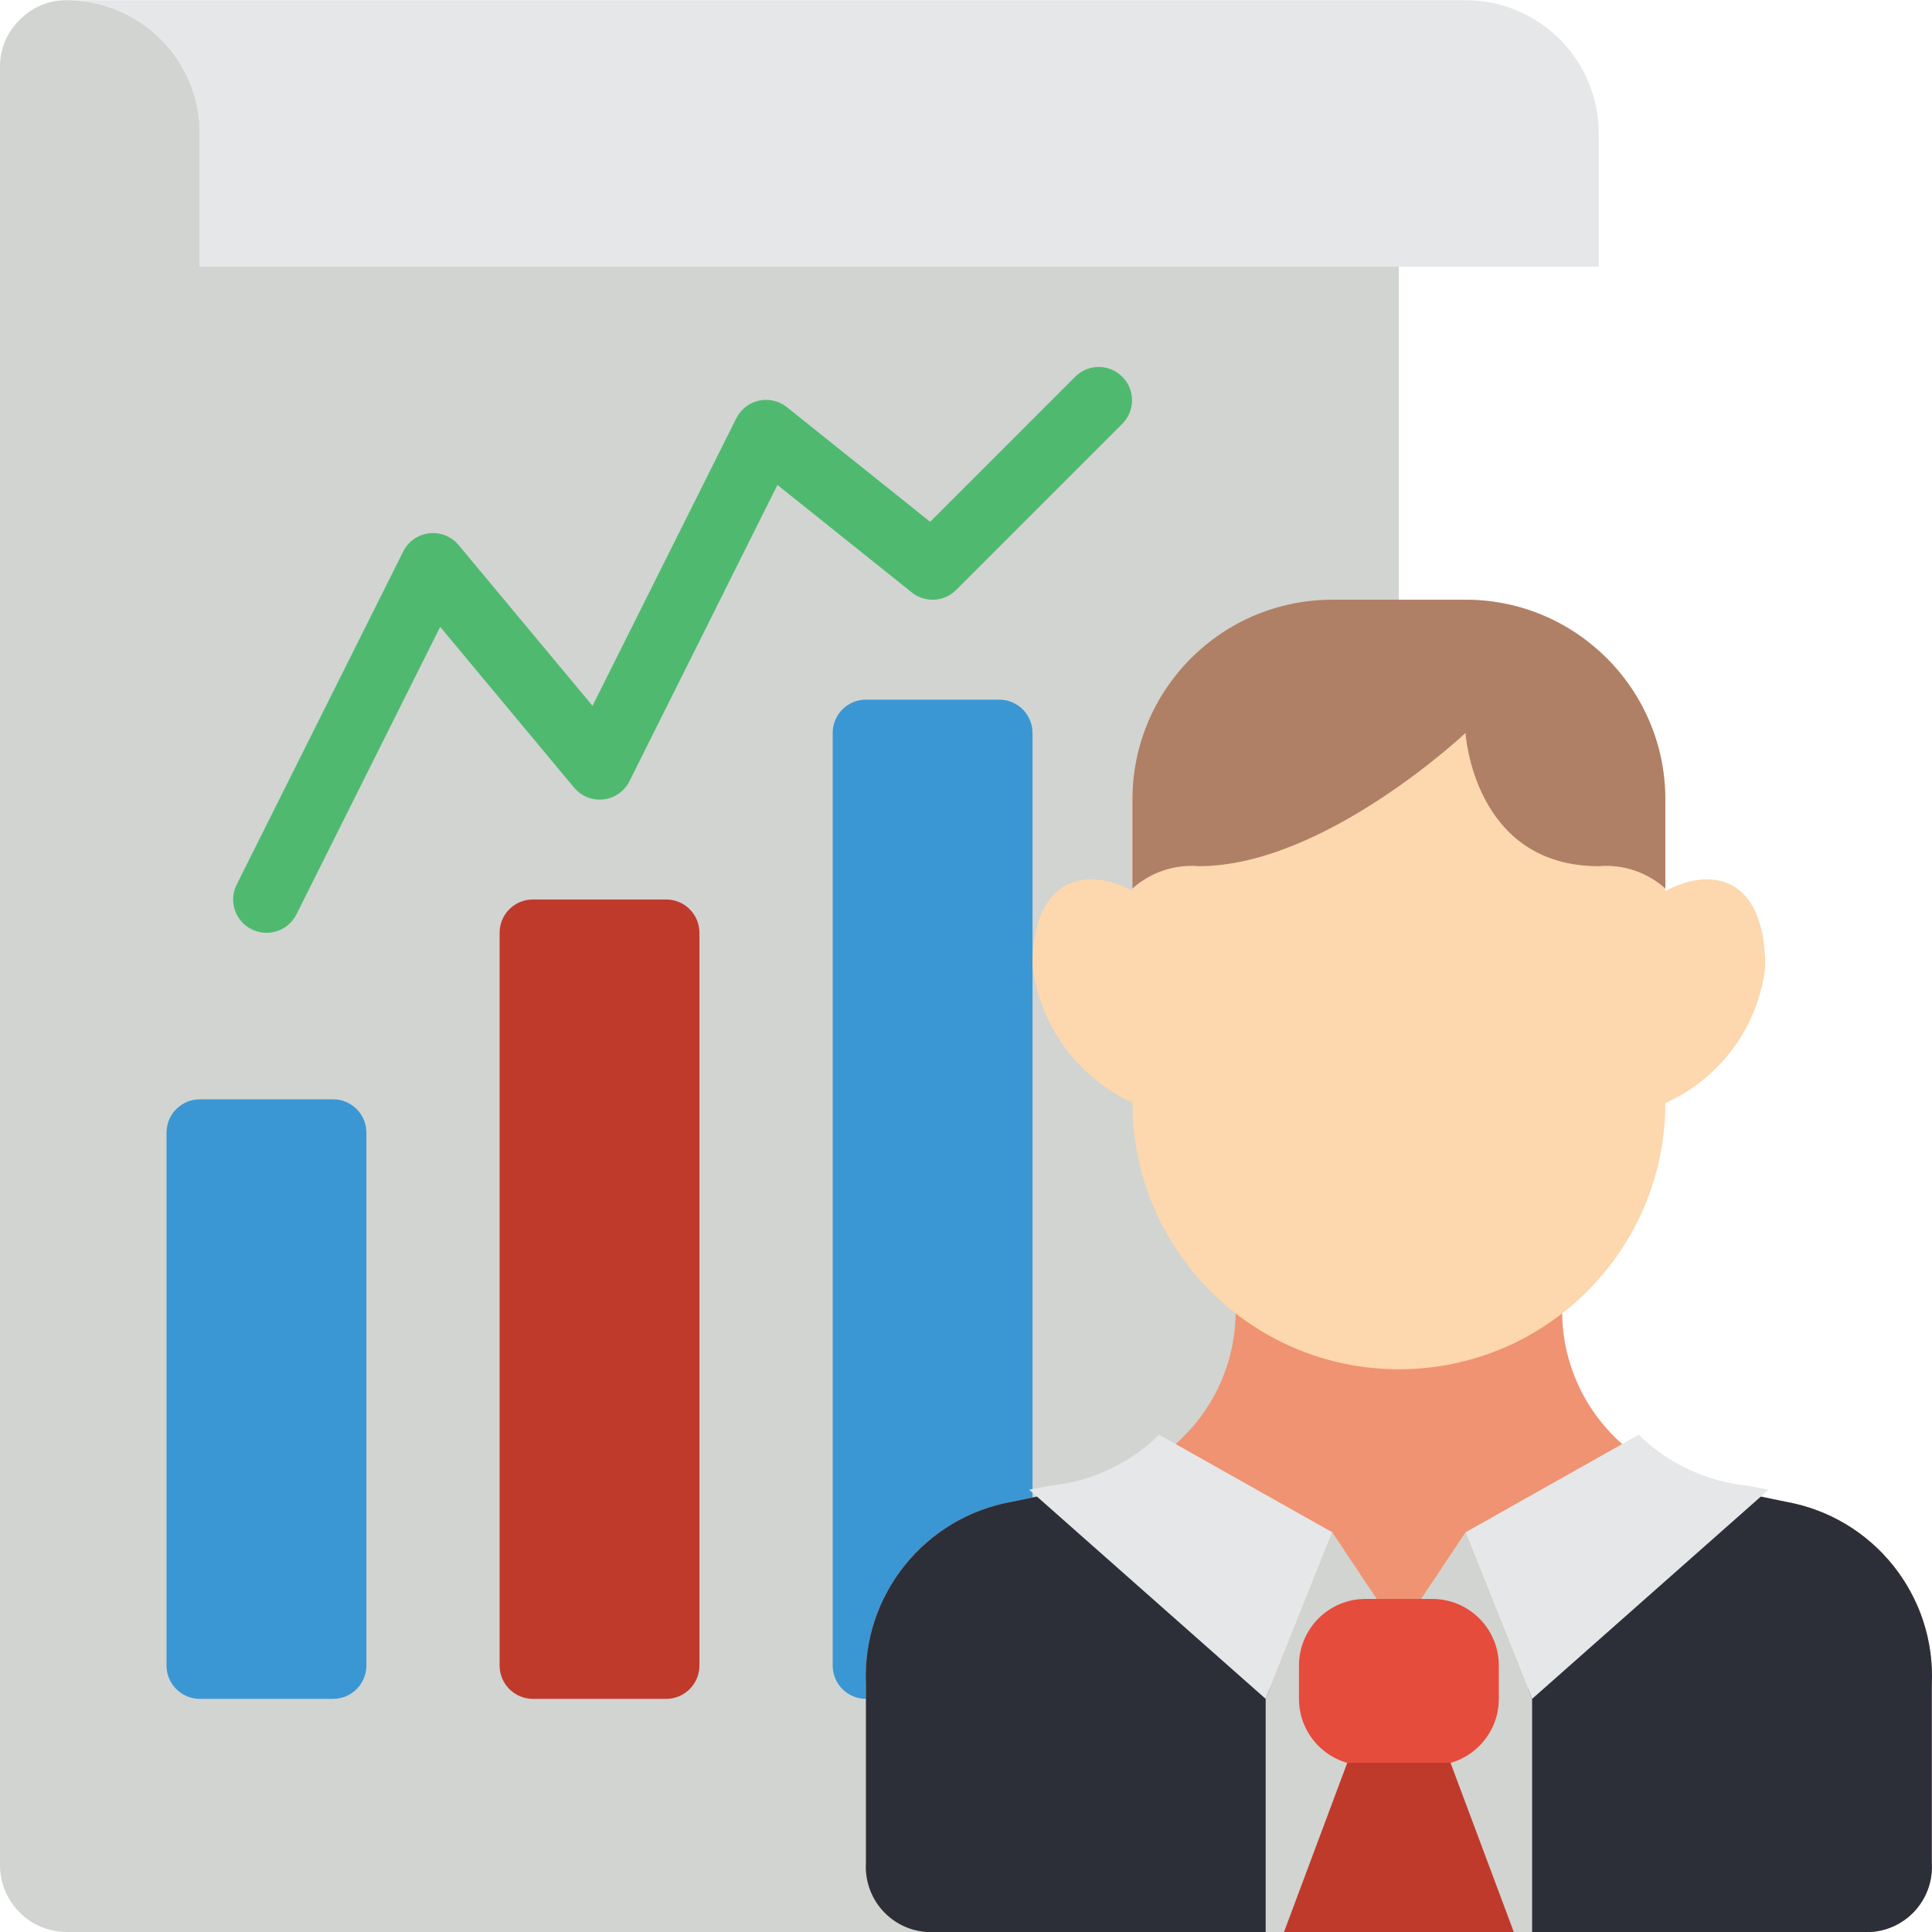 <svg height="512pt" viewBox="0 0 512.052 512" width="512pt" xmlns="http://www.w3.org/2000/svg"><path d="m370.758 70.648v88.273l-17.652 353.105h-335.449c-9.738-.031-17.625-7.918-17.656-17.656v-476.691c-.023-4.684 1.855-9.176 5.207-12.445 3.273-3.352 7.766-5.234 12.449-5.207 19.5 0 35.309 15.809 35.309 35.309v35.312zm0 0" fill="#d1d4d1"/><path d="m52.965 291.336h35.312c4.875 0 8.828 3.953 8.828 8.828v141.242c0 4.875-3.953 8.828-8.828 8.828h-35.312c-4.875 0-8.828-3.953-8.828-8.828v-141.242c0-4.875 3.953-8.828 8.828-8.828zm0 0" fill="#3b97d3"/><path d="m141.242 238.371h35.309c4.875 0 8.828 3.953 8.828 8.828v194.207c0 4.875-3.953 8.828-8.828 8.828h-35.309c-4.875 0-8.828-3.953-8.828-8.828v-194.207c0-4.875 3.953-8.828 8.828-8.828zm0 0" fill="#c03a2b"/><path d="m273.656 406.184v-211.949c0-4.875-3.953-8.828-8.828-8.828h-35.312c-4.875 0-8.824 3.953-8.824 8.828v247.172c0 4.875 3.949 8.828 8.824 8.828h35.312zm0 0" fill="#3b97d3"/><path d="m70.621 247.199c-3.059-.004-5.898-1.586-7.504-4.188-1.609-2.602-1.754-5.852-.387-8.586l44.137-88.277c1.328-2.668 3.918-4.488 6.879-4.832 2.965-.348 5.902.828 7.809 3.121l35.488 42.609 38.102-76.207c1.191-2.387 3.398-4.109 6.004-4.68 2.605-.574 5.328.062 7.414 1.73l37.957 30.375 38.551-38.551c3.465-3.344 8.969-3.297 12.375.109 3.402 3.406 3.453 8.91.105 12.375l-44.137 44.137c-3.18 3.184-8.246 3.465-11.758.652l-35.609-28.484-39.207 78.504c-1.328 2.668-3.914 4.488-6.879 4.836-2.965.344-5.902-.832-7.809-3.125l-35.488-42.609-38.098 76.207c-1.504 3.008-4.582 4.902-7.945 4.883zm0 0" fill="#4fba6f"/><path d="m414.074 342.449v2.824c-1.105 23.633 15.539 44.398 38.844 48.465l20.242 4.234c23.305 4.066 39.949 24.832 38.84 48.465v47.316c.273 4.578-1.285 9.074-4.332 12.504-3.047 3.426-7.332 5.504-11.91 5.77h-249.996c-4.578-.266-8.863-2.344-11.91-5.77-3.047-3.43-4.605-7.926-4.336-12.504v-47.316c-1.105-23.633 15.539-44.398 38.844-48.465l20.242-4.234c23.305-4.066 39.949-24.832 38.84-48.465v-2.824zm0 0" fill="#f09372"/><path d="m512 446.438v47.316c.273 4.578-1.285 9.074-4.332 12.504-3.047 3.426-7.332 5.504-11.91 5.77h-117.152v-44.141c9.191-.574 16.199-8.457 15.695-17.652v-8.828c.461-9.094-6.383-16.91-15.457-17.656l8.156-15.184 15.148 41.668 55.711-55.438 15.301 3.176c23.305 4.066 39.949 24.832 38.84 48.465zm0 0" fill="#2c2f38"/><path d="m378.605 467.887v44.141h-132.844c-4.578-.266-8.863-2.344-11.91-5.77-3.047-3.43-4.605-7.926-4.336-12.504v-47.316c-1.105-23.633 15.539-44.398 38.844-48.465l15.297-3.176 55.711 55.438 15.148-41.668 8.156 15.184c-9.074.746-15.914 8.562-15.457 17.656v8.828c-.504 9.195 6.504 17.078 15.695 17.652zm0 0" fill="#2c2f38"/><path d="m353.105 406.094 17.652 26.484 17.656-26.484 17.656 44.141v61.793h-70.621v-61.793zm0 0" fill="#d1d4d1"/><path d="m361.93 423.75h17.656c9.75 0 17.656 7.906 17.656 17.656v8.828c0 9.75-7.906 17.652-17.656 17.652h-17.656c-9.75 0-17.652-7.902-17.652-17.652v-8.828c0-9.75 7.902-17.656 17.652-17.656zm0 0" fill="#e64c3c"/><path d="m401.215 512.027-16.773-44.844h-27.367l-16.77 44.844zm0 0" fill="#c03a2b"/><path d="m300.137 292.219c-.023 39.004 31.574 70.641 70.578 70.664 39.004.027 70.641-31.57 70.664-70.574 14.555-6.504 24.613-20.188 26.484-36.016 0-24.543-14.832-26.574-26.484-20.129v-24.277c0-29.25-23.711-52.965-52.965-52.965h-35.309c-29.254 0-52.969 23.715-52.969 52.965v24.188c-11.828-6.355-26.48-4.148-26.48 19.953 1.957 15.84 11.977 29.535 26.48 36.191zm0 0" fill="#fdd7ad"/><path d="m441.379 211.887v23.57c-4.816-4.32-11.207-6.461-17.656-5.914-33.191 0-35.309-35.309-35.309-35.309s-37.43 35.309-70.621 35.309c-6.449-.547-12.836 1.594-17.656 5.914v-23.57c0-29.25 23.715-52.965 52.969-52.965h35.309c29.254 0 52.965 23.715 52.965 52.965zm0 0" fill="#af8066"/><g fill="#e6e7e8"><path d="m468.746 394.797-62.676 55.438-17.656-44.141 45.902-25.863c7.809 7.656 17.988 12.418 28.867 13.508zm0 0"/><path d="m353.105 406.094-17.656 44.141-62.676-55.438 5.562-1.059c10.875-1.09 21.059-5.852 28.863-13.508zm0 0"/><path d="m423.723 35.336v35.312h-370.758v-35.312c0-19.5-15.809-35.309-35.309-35.309h370.758c19.5 0 35.309 15.809 35.309 35.309zm0 0"/></g></svg>